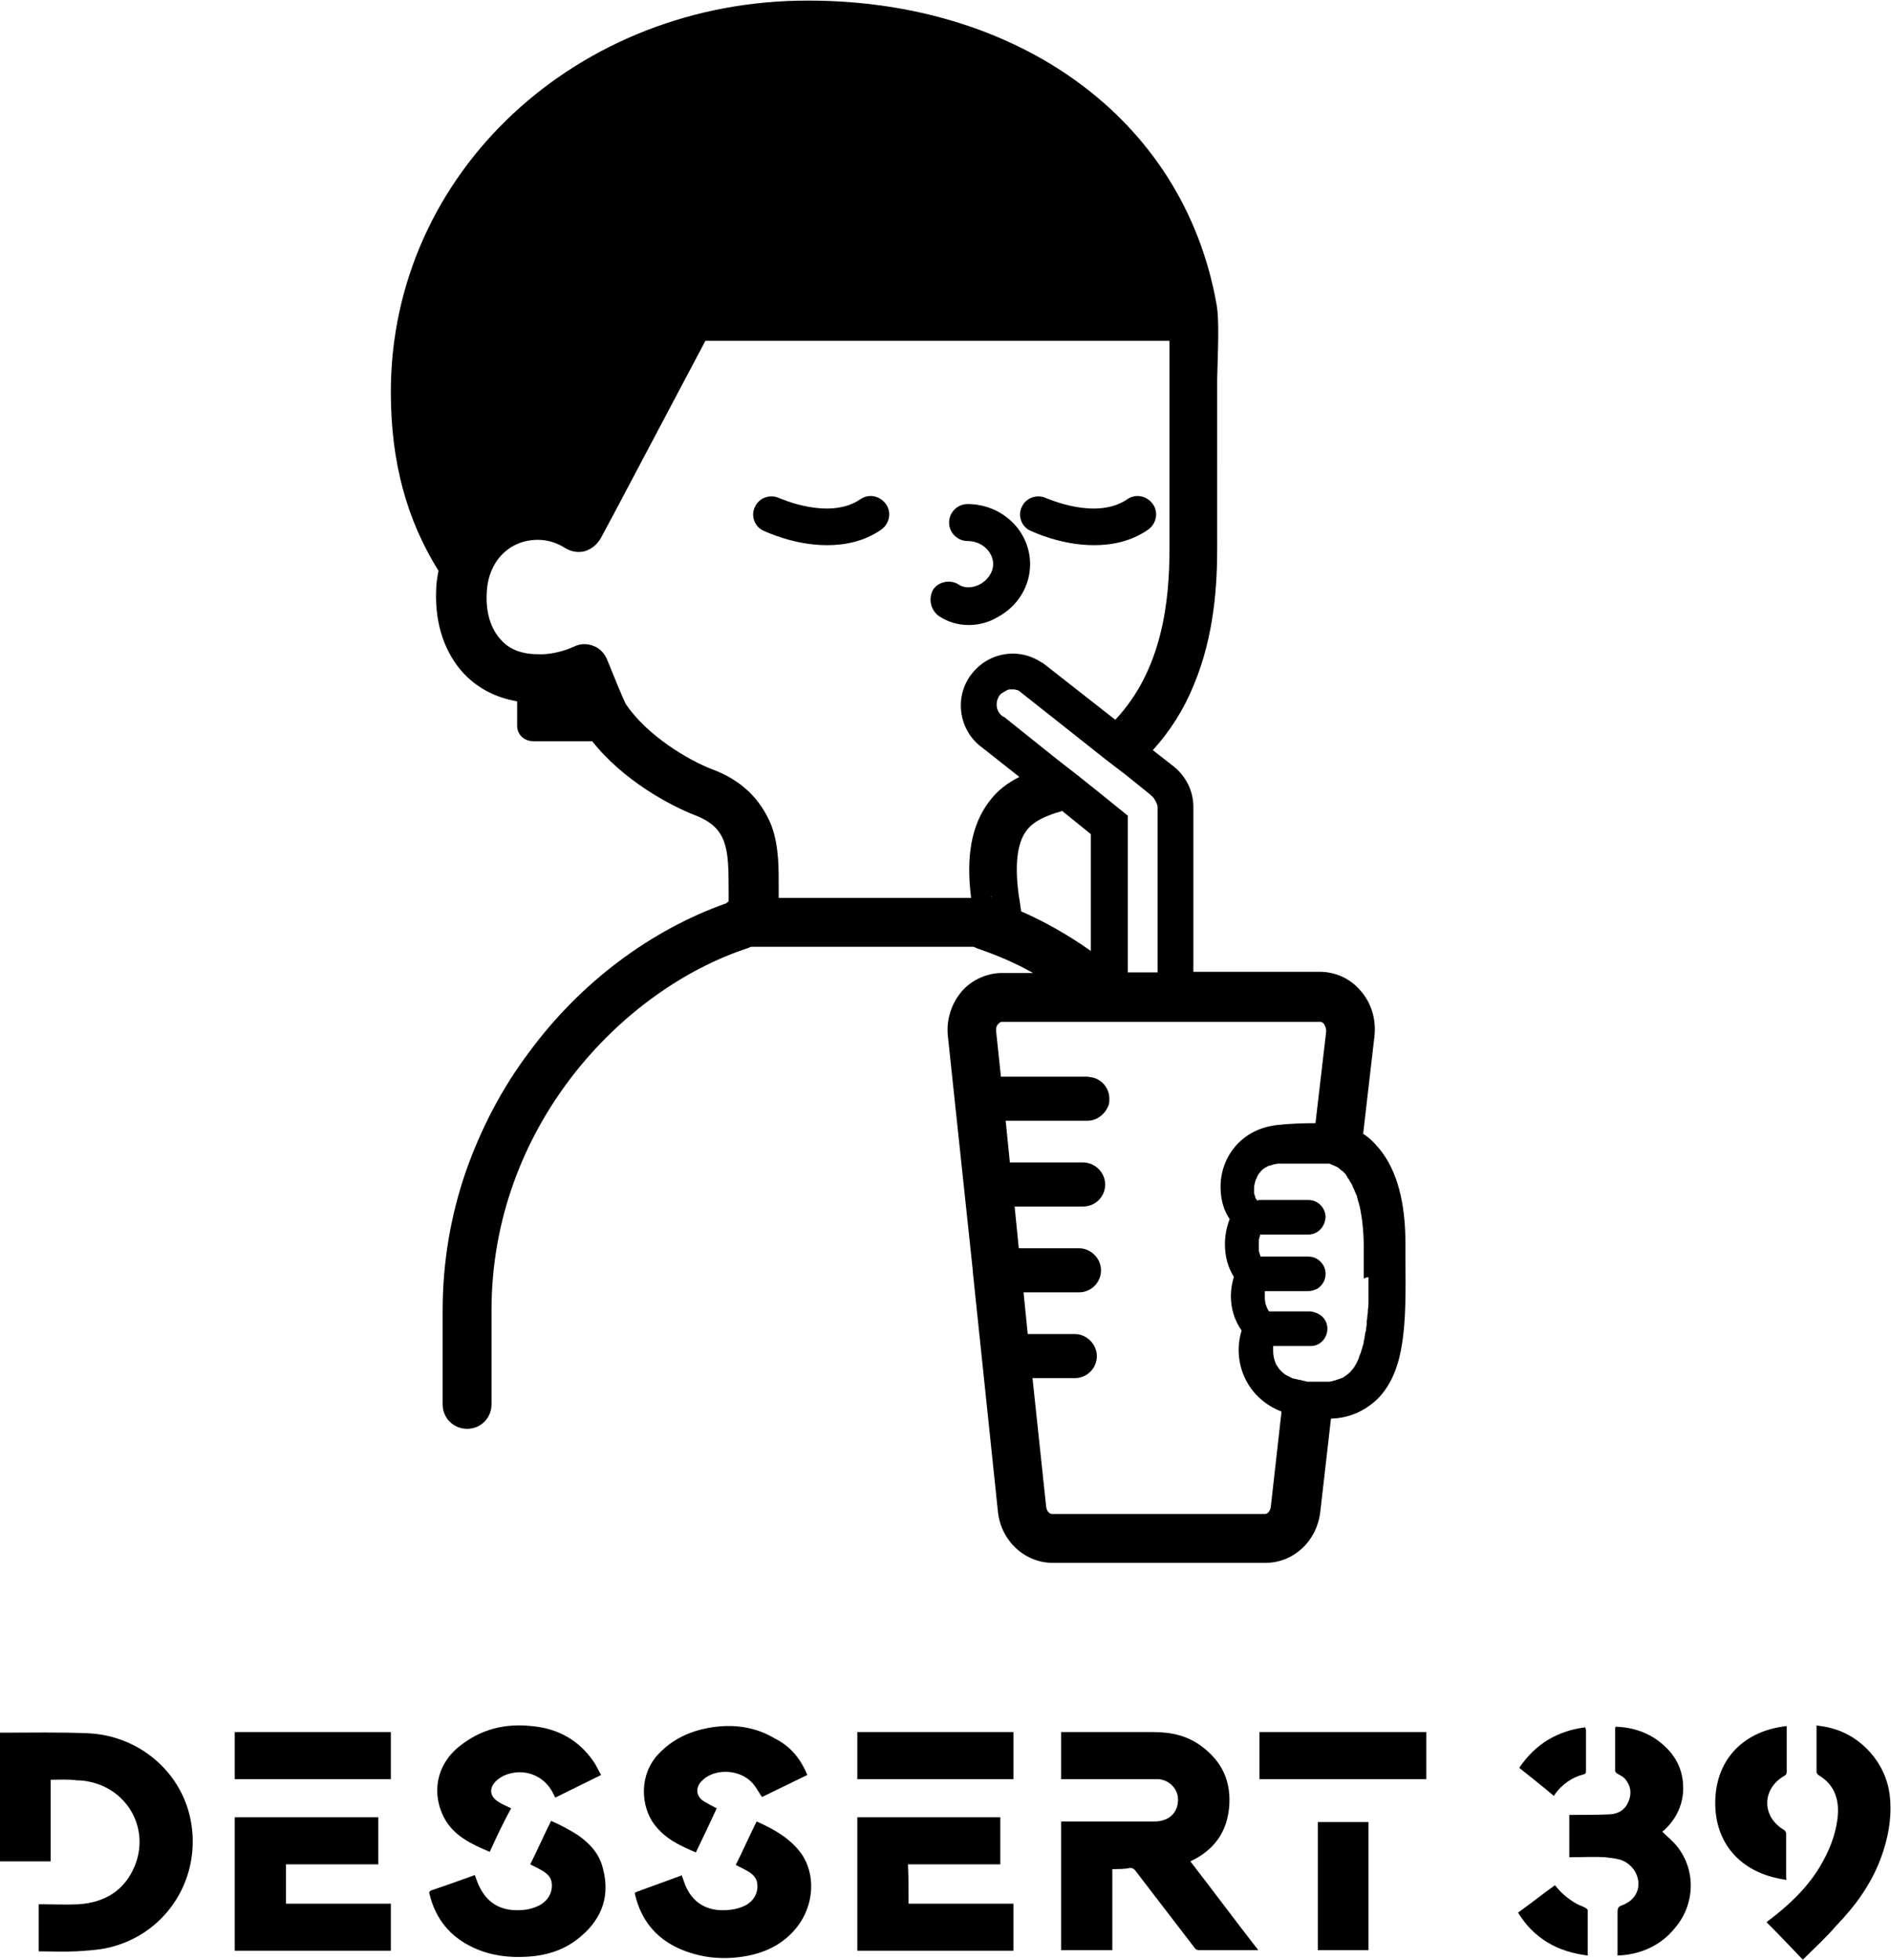 <?xml version="1.0" encoding="utf-8"?>
<!-- Generator: Adobe Illustrator 27.5.0, SVG Export Plug-In . SVG Version: 6.00 Build 0)  -->
<svg version="1.1" xmlns="http://www.w3.org/2000/svg" xmlns:xlink="http://www.w3.org/1999/xlink" x="0px" y="0px"
	 viewBox="0 0 317.4 328.9" style="enable-background:new 0 0 317.4 328.9;" xml:space="preserve">
<style type="text/css">
	.st0{fill:#E6E7E8;}
	.st1{fill:#FFFFFF;}
</style>
<g id="Layer_2">
</g>
<g id="Layer_1">
	<g>
		<path d="M186.7,313.7c0,4.6,0,9.1,0,13.6c-2.9,0-5.7,0-8.6,0c0-7.2,0-14.3,0-21.6c0.2,0,0.5,0,0.7,0c4.9,0,9.8,0,14.7,0
			c0.6,0,1.1,0,1.7-0.2c1.8-0.5,2.7-2.1,2.5-3.9c-0.2-1.6-1.6-2.9-3.3-3c-0.4,0-0.8,0-1.1,0c-4.8,0-9.6,0-14.4,0c-0.2,0-0.5,0-0.8,0
			c0-2.7,0-5.3,0-7.9c0.2,0,0.4,0,0.6,0c5,0,9.9,0,14.9,0c3,0,5.7,0.6,8.1,2.4c3.5,2.6,5,6,4.6,10.3c-0.4,4.2-2.6,7.1-6.3,8.9
			c-0.1,0-0.1,0.1-0.2,0.1c3.8,4.9,7.5,9.9,11.4,14.9c-0.3,0-0.4,0-0.6,0c-3.1,0-6.2,0-9.3,0c-0.4,0-0.6-0.1-0.8-0.4
			c-3.3-4.3-6.6-8.6-9.9-12.9c-0.2-0.3-0.5-0.5-0.9-0.5C188.8,313.7,187.8,313.7,186.7,313.7z"/>
		<path d="M8.5,298.7c0,4.6,0,9.1,0,13.7c-2.9,0-5.7,0-8.5,0c0-7.2,0-14.4,0-21.6c0.1,0,0.3,0,0.4,0c4.8,0,9.6-0.1,14.4,0.1
			c8.6,0.4,15.9,6.6,17.3,15.1c1.6,9.8-4.6,19-14.4,21c-1.6,0.3-3.3,0.4-4.9,0.5c-2.1,0.1-4.2,0-6.3,0c0-2.6,0-5.2,0-7.9
			c0.2,0,0.4,0,0.6,0c2,0,4.1,0.1,6.1,0c4.4-0.3,7.7-2.3,9.4-6.4c2.5-6-0.9-12.6-7.3-14.1c-0.8-0.2-1.6-0.3-2.4-0.3
			C11.5,298.6,10.1,298.7,8.5,298.7z"/>
		<path d="M65.6,319.5c0,2.7,0,5.3,0,7.9c-8.7,0-17.5,0-26.2,0c0-7.5,0-14.9,0-22.4c8,0,16,0,24.1,0c0,2.6,0,5.2,0,7.9
			c-5.2,0-10.3,0-15.5,0c0,2.2,0,4.4,0,6.6C53.9,319.5,59.7,319.5,65.6,319.5z"/>
		<path d="M152.5,319.5c5.9,0,11.7,0,17.6,0c0,2.6,0,5.3,0,7.9c-8.7,0-17.4,0-26.2,0c0-7.5,0-14.9,0-22.4c8,0,16,0,24,0
			c0,2.6,0,5.2,0,7.9c-5.1,0-10.3,0-15.5,0C152.5,315.1,152.5,317.2,152.5,319.5z"/>
		<path d="M271.5,328.2c0-0.3,0-0.6,0-0.9c0-2.1,0-4.2,0-6.4c0-0.6,0.1-0.9,0.7-1.1c1.3-0.5,2.3-1.3,2.7-2.7c0.5-2.1-0.8-4.3-3-5
			c-0.8-0.2-1.6-0.3-2.5-0.4c-1.8-0.1-3.5,0-5.3,0c-0.2,0-0.4,0-0.7,0c0-2.4,0-4.7,0-7.1c0.2,0,0.5,0,0.7,0c2.1,0,4.2,0,6.2-0.1
			c1.5-0.1,2.6-0.9,3.1-2.3c0.5-1.3,0.3-2.5-0.6-3.6c-0.3-0.4-0.8-0.6-1.3-0.9c-0.2-0.1-0.4-0.3-0.4-0.5c0-2.4,0-4.8,0-7.1
			c0-0.1,0-0.2,0.1-0.3c2.9,0.1,5.6,1,7.8,2.9c2.5,2.1,3.7,4.8,3.5,8.1c-0.2,2.5-1.3,4.6-3.1,6.3c-0.1,0.1-0.3,0.2-0.4,0.3
			c0.9,0.9,1.8,1.6,2.5,2.5c3.2,4,3,9.7-0.3,13.6C278.7,326.7,275,328.1,271.5,328.2z"/>
		<path d="M302.6,328.9c-2.1-2.2-4-4.2-6.1-6.3c0.1,0,0.2-0.2,0.4-0.3c3.3-2.5,6.3-5.3,8.5-8.9c1.5-2.5,2.6-5.1,3-8
			c0.4-3.1-0.3-5.8-3.2-7.5c-0.1-0.1-0.3-0.3-0.3-0.5c0-2.6,0-5.1,0-7.8c0.8,0.1,1.6,0.2,2.3,0.4c5.3,1.3,9.4,6,10,11.4
			c0.4,3.7-0.3,7.3-1.6,10.7c-1.6,4.2-4.2,7.8-7.4,11.1C306.5,325.2,304.5,327,302.6,328.9z"/>
		<path d="M79.7,314.7c0.3,0.8,0.5,1.5,0.9,2.2c1.3,2.5,3.4,3.7,6.2,3.7c1.3,0,2.5-0.2,3.7-0.8c1.5-0.8,2.3-2.2,2.1-3.8
			c-0.1-0.9-0.7-1.5-1.5-2c-0.7-0.4-1.3-0.7-2.1-1.1c1.2-2.4,2.3-4.9,3.5-7.3c1.6,0.7,3.1,1.5,4.5,2.4c2,1.4,3.6,3.1,4.2,5.6
			c1.2,4.5-0.1,8.3-3.6,11.3c-2.6,2.3-5.7,3.3-9.1,3.5c-3.1,0.2-6.2-0.2-9-1.5c-3.9-1.8-6.4-4.8-7.4-9c-0.1-0.2-0.1-0.4,0.2-0.6
			C74.7,316.5,77.2,315.6,79.7,314.7z"/>
		<path d="M114.4,314.7c0.3,0.7,0.5,1.5,0.8,2.1c1.2,2.5,3.3,3.8,6.1,3.8c1.3,0,2.6-0.2,3.8-0.8c1.5-0.8,2.2-2.2,2-3.7
			c-0.1-0.9-0.7-1.5-1.5-2c-0.7-0.4-1.3-0.7-2.1-1.1c1.2-2.4,2.3-4.9,3.5-7.3c2.9,1.3,5.6,2.8,7.5,5.4c2.5,3.6,2.1,8.7-0.7,12.3
			c-2.2,2.8-5.2,4.3-8.6,4.9c-3.9,0.7-7.7,0.3-11.3-1.3c-3.9-1.8-6.3-4.8-7.3-9c-0.1-0.3,0-0.4,0.3-0.5c2.5-0.9,4.9-1.8,7.4-2.7
			C114.3,314.7,114.4,314.7,114.4,314.7z"/>
		<path d="M82.2,310.8c-3.1-1.3-6.1-2.7-7.7-5.8c-2-3.9-1.4-8.7,2.6-11.9c3.6-2.9,7.7-3.9,12.2-3.4c4.3,0.4,7.8,2.3,10.3,5.9
			c0.5,0.7,0.8,1.5,1.3,2.3c-2.6,1.3-5.1,2.5-7.7,3.8c-0.1-0.2-0.2-0.4-0.3-0.6c-1.5-3.2-5.1-4.5-8.3-3.1c-0.6,0.3-1.2,0.7-1.6,1.2
			c-0.9,1.1-0.7,2.3,0.5,3.1c0.7,0.5,1.5,0.8,2.3,1.2C84.5,305.8,83.4,308.2,82.2,310.8z"/>
		<path d="M135.5,297.9c-2.5,1.2-5.1,2.5-7.6,3.7c-0.5-0.7-0.9-1.5-1.4-2.1c-1.8-2.3-5.6-2.8-8-1.2c-0.3,0.2-0.6,0.5-0.9,0.8
			c-0.9,1.1-0.7,2.4,0.5,3.2c0.7,0.4,1.4,0.8,2.2,1.2c-1.1,2.4-2.3,4.9-3.5,7.4c-0.7-0.3-1.4-0.6-2-0.9c-1.9-0.9-3.6-2-4.9-3.7
			c-2.4-3.1-2.7-8.5,0.7-12c2.3-2.4,5.1-3.7,8.3-4.3c3.9-0.7,7.7-0.3,11.2,1.8C132.7,293.1,134.4,295.2,135.5,297.9z"/>
		<path d="M239.4,290.7c0,2.7,0,5.2,0,7.9c-9.3,0-18.6,0-28,0c0-2.6,0-5.2,0-7.9C220.7,290.7,230,290.7,239.4,290.7z"/>
		<path d="M299.8,315.5c-7.9-1.1-12-6.4-11.9-13.1c0.1-7.5,5.2-12,12-12.7c0,0.2,0,0.4,0,0.6c0,2.3,0,4.7,0,7c0,0.4-0.1,0.6-0.5,0.8
			c-3.7,2.2-3.7,6.8,0,9c0.2,0.1,0.4,0.4,0.4,0.6c0,2.5,0,5,0,7.6C299.9,315.3,299.9,315.4,299.8,315.5z"/>
		<path d="M65.6,290.7c0,2.6,0,5.2,0,7.9c-8.7,0-17.4,0-26.2,0c0-2.6,0-5.2,0-7.9C48.2,290.7,56.9,290.7,65.6,290.7z"/>
		<path d="M143.9,298.6c0-2.6,0-5.2,0-7.9c8.7,0,17.5,0,26.2,0c0,2.6,0,5.2,0,7.9C161.4,298.6,152.6,298.6,143.9,298.6z"/>
		<path d="M221.2,305.8c2.8,0,5.6,0,8.5,0c0,7.2,0,14.3,0,21.5c-2.8,0-5.6,0-8.5,0C221.2,320.2,221.2,313,221.2,305.8z"/>
		<path d="M266.5,328.2c-5-0.6-9-2.8-11.7-7.2c2.1-1.5,4.1-3.1,6.2-4.6c1,1.3,2.2,2.3,3.6,3.1c0.5,0.3,1,0.4,1.5,0.7
			c0.2,0.1,0.4,0.3,0.4,0.4c0,2.5,0,5,0,7.5C266.6,328,266.5,328.1,266.5,328.2z"/>
		<path d="M260.8,301.4c-1.9-1.6-3.8-3.1-5.8-4.7c2.7-4,6.4-6.2,11.1-6.8c0,0.2,0.1,0.3,0.1,0.5c0,2.3,0,4.5,0,6.8
			c0,0.3,0,0.5-0.4,0.6c-2,0.5-3.6,1.7-4.8,3.3C261,301.2,260.9,301.3,260.8,301.4z"/>
	</g>
	<g>
		<path d="M128.2,89.1c0.3,0.1,5,2.4,10.6,2.4c3,0,6.2-0.6,9.1-2.6c1.4-1,1.8-2.9,0.8-4.3c-1-1.4-2.9-1.8-4.3-0.8
			c-5.3,3.6-13.5-0.2-13.6-0.2c-1.5-0.7-3.4-0.1-4.1,1.5C126,86.5,126.6,88.4,128.2,89.1z"/>
		<path d="M173,89.1c0.3,0.1,5,2.4,10.6,2.4c3,0,6.2-0.6,9.1-2.6c1.4-1,1.8-2.9,0.8-4.3c-1-1.4-2.9-1.8-4.3-0.8
			c-5.3,3.6-13.5-0.2-13.6-0.2c-1.5-0.7-3.4-0.1-4.1,1.5C170.8,86.5,171.4,88.4,173,89.1z"/>
		<path d="M157.6,103.4c1.5,1,3.2,1.5,5,1.5c1.6,0,3.3-0.4,4.8-1.3c3.4-1.8,5.5-5.2,5.5-8.9c0-5.6-4.7-10.1-10.5-10.1
			c-1.7,0-3.1,1.4-3.1,3.1s1.4,3.1,3.1,3.1c2.4,0,4.3,1.8,4.3,3.9c0,1.3-0.9,2.7-2.3,3.4c-0.6,0.3-2.1,0.9-3.5,0
			c-1.4-0.9-3.4-0.5-4.3,0.9C155.8,100.5,156.2,102.4,157.6,103.4z"/>
		<path d="M235.9,211.3c0-0.9,0-1.7,0-2.6c0-6.9-1.4-12.2-4.3-15.8c-0.9-1.1-1.8-2-2.8-2.6l1.9-16.4v0c0.3-2.8-0.5-5.6-2.4-7.7
			c-1.7-2-4.2-3.1-6.8-3.1h-21.2v-26.9c0-0.2,0-0.3,0-0.5c0.1-2.9-1.3-5.6-3.6-7.3l-3.2-2.5c2.9-3.2,5.2-6.8,6.9-11
			c3.5-8.4,3.9-17.1,3.9-22.9V63.6c0.1-4.5,0.4-9.7-0.1-12.5c-5.6-31.6-33.8-51-68.5-51C97,0,65.6,28.9,65.6,65.8
			c0,11.8,2.7,21.5,8,30c-0.2,1.1-0.4,2.2-0.4,3.4c-0.2,5.6,1.5,10.5,4.7,13.9c2.3,2.4,5.3,4,8.9,4.6l0,4.1c0,1.5,1.2,2.6,2.7,2.6
			h9.9c5.2,6.6,13.1,10.8,17.2,12.4c5.5,2.1,5.7,5.5,5.7,12.5c0,0.5,0,1,0,1.5c0,0.2,0,0.3,0,0.5c-0.2,0.1-0.3,0.2-0.4,0.3
			c-12.7,4.5-24.5,13.3-33.1,25c-4.6,6.1-8.1,12.9-10.6,20c-2.6,7.5-3.9,15.4-3.9,23.3v15.8c0,2.3,1.8,4.1,4.1,4.1s4.1-1.8,4.1-4.1
			v-15.8c0-30.6,21.7-53.8,43.1-60.8c0.2-0.1,0.4-0.2,0.6-0.2h37.2c0.2,0.1,0.5,0.2,0.7,0.3c3.2,1.1,6.3,2.4,9.3,4.1h-5.2
			c-2.5,0-5,1.1-6.7,3c-1.8,2.1-2.7,4.8-2.4,7.6l4.2,39.5l0,0.2l4.2,40.1c0.5,4.9,4.5,8.6,9.2,8.6h35.7c4.7,0,8.6-3.6,9.2-8.5
			l1.8-15.7c3.1-0.1,5.7-1.3,7.8-3.3C236,230,236,221.8,235.9,211.3z M214.5,188.8c-2.8,0.3-5.1,1.4-6.9,3.3
			c-0.2,0.2-0.3,0.4-0.5,0.6c-1.6,2-2.4,4.6-2.2,7.3c0.1,1.7,0.6,3.3,1.5,4.6c-0.5,1.3-0.8,2.7-0.8,4.2c0,2.1,0.5,3.9,1.5,5.5
			c-0.3,1-0.5,2.1-0.5,3.2c0,2.1,0.6,4.1,1.8,5.8c-0.3,1-0.5,2.1-0.5,3.2c0,3.3,1.4,6.3,3.7,8.3c1,0.9,2.2,1.6,3.5,2.1l-1.8,16
			c-0.1,0.7-0.5,1.2-1,1.2h-35.7c-0.5,0-0.9-0.5-1-1.2l-2.3-21.6h7.1c2.1,0,3.7-1.7,3.7-3.7s-1.7-3.7-3.7-3.7h-7.9l-0.7-7h9.3
			c2.1,0,3.7-1.7,3.7-3.7s-1.7-3.7-3.7-3.7h-10.1l-0.7-7h11.5c2.1,0,3.7-1.7,3.7-3.7s-1.7-3.7-3.7-3.7h-12.3l-0.7-7h13.7
			c1.7,0,3.1-1.2,3.6-2.7c0.1-0.3,0.1-0.7,0.1-1c0-1.8-1.3-3.3-3-3.6c-0.2,0-0.5-0.1-0.7-0.1h-14.5l-0.8-7.6
			c-0.1-0.7,0.2-1.1,0.4-1.3c0.2-0.2,0.4-0.3,0.6-0.3H183h1.3h4.9h0h5h0h1.3h4.9h21.2c0.2,0,0.4,0.1,0.6,0.3
			c0.1,0.2,0.4,0.6,0.4,1.3l-1.8,15.4C218.5,188.5,216.4,188.6,214.5,188.8z M193.8,134.2c0.1,0.2,0.2,0.3,0.3,0.5
			c0,0.1,0,0.2,0.1,0.2c0,0.2,0.1,0.3,0.1,0.5c0,0.1,0,0.2,0,0.3l0,0.2l0,0.2c0,0.1,0,0.2,0,0.2v26.9h-5v-26.3l-4.7-3.8l-3.5-2.8
			l-3.6-2.8l-9-7.2l-0.1,0c-0.8-0.5-1.2-1.4-1.1-2.3c0-0.4,0.2-0.8,0.4-1.2c0.1-0.1,0.1-0.2,0.2-0.2c0.1-0.2,0.3-0.3,0.5-0.4
			c0.2-0.1,0.3-0.2,0.5-0.3c0.1,0,0.1-0.1,0.2-0.1c0.2-0.1,0.4-0.1,0.7-0.1c0.1,0,0.2,0,0.4,0c0.2,0,0.3,0.1,0.5,0.1
			c0.1,0,0.2,0.1,0.2,0.1c0.1,0,0.2,0.1,0.2,0.1l11,8.7l3.4,2.7l3.4,2.6l4.1,3.3l0,0l0,0C193.4,133.7,193.7,133.9,193.8,134.2z
			 M119.5,129.1c-3.9-1.5-10.9-5.6-14.5-11c-0.4-0.8-1.9-4.4-3.1-7.4c-0.4-1-1.2-1.9-2.3-2.3c-1-0.4-2.2-0.4-3.2,0.1
			c0,0-0.5,0.2-1.2,0.5c-1.2,0.4-3.1,0.9-4.9,0.8c-2.7,0-4.8-0.8-6.2-2.4c-1.7-1.8-2.6-4.6-2.4-7.9c0.2-5.2,3.7-8.9,8.6-8.9
			c1.6,0,3.2,0.5,4.6,1.4c1,0.6,2.2,0.8,3.3,0.5c0.3-0.1,0.5-0.2,0.7-0.3c0.8-0.4,1.4-1,1.9-1.8l2.2-4.1l15.4-29.1h77.9v9.7V92
			c0,8.9-1.2,20.4-9.1,28.8l-12-9.4c-0.1-0.1-0.3-0.2-0.5-0.3c-1.4-0.9-3-1.4-4.7-1.4c-2.9,0-5.5,1.4-7.2,3.8
			c-2.7,3.9-1.7,9.3,2.1,12l6.2,4.9c-1.8,0.9-3.7,2.2-5.2,4.3c-2.8,3.8-3.8,9-2.9,16h-32.3c0-0.4,0-0.8,0-1.2
			c0-3.6,0.1-7.3-1.2-10.9C127.7,134.1,124.4,130.9,119.5,129.1z M166.9,150.6C166.9,150.6,166.9,150.6,166.9,150.6L166.9,150.6
			C166.9,150.6,166.9,150.6,166.9,150.6z M166.2,150.5c0.1,0,0.2,0,0.3,0C166.4,150.6,166.3,150.5,166.2,150.5z M171.5,153
			c0,0-0.1,0-0.1,0c-0.1-0.7-0.2-1.6-0.4-2.7c-0.7-5.1-0.3-8.8,1.3-10.9c1.2-1.6,3-2.3,5-3l0.1,0c0.3-0.1,0.6-0.2,0.9-0.3l0.1,0.1
			l4.7,3.8v19.6C179.4,157,175.6,154.8,171.5,153z M229.7,214.5c0,0.4,0,0.7,0,1.1s0,0.7,0,1.1c0,0.5,0,1.1,0,1.6c0,0.5,0,1-0.1,1.5
			c0,0.3,0,0.7-0.1,1c0,0.3,0,0.6-0.1,0.9c0,0.2,0,0.3,0,0.5c0,0.3-0.1,0.6-0.1,0.9c0,0.1,0,0.3-0.1,0.4c-0.1,0.4-0.1,0.8-0.2,1.2
			c0,0.2-0.1,0.3-0.1,0.5c0,0.3-0.1,0.5-0.2,0.8c0,0.2-0.1,0.3-0.1,0.4c-0.1,0.2-0.1,0.4-0.2,0.6c0,0.1-0.1,0.2-0.1,0.3
			c-0.1,0.2-0.2,0.4-0.2,0.6c-0.1,0.1-0.1,0.3-0.2,0.4c-0.1,0.3-0.2,0.5-0.4,0.8c-0.1,0.2-0.2,0.3-0.3,0.5c-0.2,0.2-0.4,0.5-0.6,0.7
			c-0.3,0.3-0.6,0.5-0.9,0.7c-0.2,0.2-0.5,0.3-0.8,0.4c-0.2,0.1-0.4,0.1-0.6,0.2c-0.1,0-0.2,0.1-0.3,0.1c-0.1,0-0.2,0-0.3,0.1
			c-0.2,0-0.4,0.1-0.6,0.1c-0.2,0-0.5,0-0.7,0c0,0,0,0,0,0c0,0,0,0,0,0c0,0,0,0-0.1,0c0,0,0,0,0,0c0,0,0,0,0,0c-0.1,0-0.1,0-0.3,0
			c0,0,0,0,0,0c-0.1,0-0.1,0-0.2,0c0,0,0,0,0,0c-0.1,0-0.1,0-0.2,0c0,0,0,0,0,0c-0.1,0-0.1,0-0.2,0c0,0,0,0,0,0c-0.1,0-0.2,0-0.3,0
			c0,0,0,0,0,0c-0.1,0-0.2,0-0.3,0c0,0,0,0,0,0c-0.1,0-0.2,0-0.3,0c0,0,0,0,0,0c-0.1,0-0.2,0-0.3,0c0,0,0,0-0.1,0
			c-0.1,0-0.2,0-0.3,0c0,0,0,0,0,0c0,0-0.1,0-0.1,0c-0.1,0-0.1,0-0.2,0c0,0,0,0,0,0c-0.1,0-0.2,0-0.4-0.1c0,0,0,0,0,0
			c-0.1,0-0.2,0-0.4-0.1c0,0,0,0-0.1,0c-0.1,0-0.2-0.1-0.4-0.1c0,0,0,0-0.1,0c-0.1,0-0.2-0.1-0.4-0.1c0,0,0,0,0,0
			c-0.1,0-0.3-0.1-0.4-0.1c0,0,0,0,0,0c0,0-0.1,0-0.1,0c-0.4-0.1-0.7-0.3-1.1-0.5c-0.2-0.1-0.4-0.2-0.5-0.3c-0.4-0.3-0.7-0.6-1-1
			c-0.1-0.2-0.3-0.4-0.4-0.6c-0.3-0.7-0.5-1.4-0.5-2.2c0-0.1,0-0.2,0-0.3c0,0,0-0.1,0-0.1c0-0.1,0-0.1,0-0.2c0,0,0-0.1,0-0.1
			c0-0.1,0-0.1,0-0.2h2.3h3.9c0.1,0,0.2,0,0.3,0c1.5-0.1,2.6-1.4,2.6-2.9c0-1.3-0.8-2.3-2-2.7c-0.3-0.1-0.6-0.2-0.9-0.2h-3.2h-3.7
			c-0.4-0.6-0.7-1.4-0.7-2.3c0-0.1,0-0.2,0-0.4c0,0,0-0.1,0-0.1c0-0.1,0-0.2,0-0.3c0,0,0-0.1,0-0.1c0-0.1,0-0.1,0-0.2h4.6h2.7
			c0.5,0,1.1-0.2,1.5-0.4c0.8-0.5,1.4-1.4,1.4-2.5c0-0.8-0.3-1.5-0.9-2.1c-0.5-0.5-1.2-0.8-2-0.8h-2h-5.9c0,0-0.1,0-0.1,0
			c0-0.1-0.1-0.1-0.1-0.2c0,0,0-0.1,0-0.1c0-0.1-0.1-0.2-0.1-0.3c0,0,0,0,0,0c0-0.1-0.1-0.2-0.1-0.4c0,0,0-0.1,0-0.1
			c0-0.1,0-0.2,0-0.3c0,0,0-0.1,0-0.1c0-0.1,0-0.3,0-0.4c0,0,0,0,0,0c0-0.2,0-0.3,0-0.4c0,0,0-0.1,0-0.1c0-0.1,0-0.2,0-0.3
			c0,0,0-0.1,0-0.1c0-0.1,0-0.2,0.1-0.3c0,0,0-0.1,0-0.1c0-0.1,0.1-0.2,0.1-0.3c0,0,0,0,0-0.1c0,0,0-0.1,0-0.1c0.1,0,0.1,0,0.2,0
			h6.3h1.6c1.4,0,2.5-1,2.8-2.3c0-0.2,0.1-0.4,0.1-0.6c0,0,0,0,0,0c0-1.6-1.3-2.9-2.9-2.9h-0.9h-7c-0.2,0-0.5,0-0.7,0.1c0,0,0,0,0,0
			c0-0.1-0.1-0.1-0.1-0.2c0,0,0-0.1-0.1-0.1c0-0.1-0.1-0.1-0.1-0.2c0,0,0-0.1,0-0.1c0-0.1,0-0.1-0.1-0.2c0,0,0-0.1,0-0.1
			c0-0.1,0-0.2-0.1-0.2c0,0,0-0.1,0-0.1c0-0.1,0-0.3,0-0.4c0-0.2,0-0.3,0-0.5c0-0.4,0.1-0.8,0.2-1.1c0-0.2,0.1-0.3,0.2-0.5
			c0.1-0.2,0.1-0.3,0.2-0.5c0.1-0.1,0.1-0.2,0.2-0.3c0.2-0.2,0.3-0.4,0.5-0.6c0.2-0.2,0.4-0.3,0.7-0.5c0.2-0.1,0.5-0.3,0.8-0.3
			c0.2-0.1,0.4-0.1,0.6-0.2c0.2,0,0.5-0.1,0.7-0.1c0.1,0,0.3,0,0.4,0c0,0,0.1,0,0.1,0c0.1,0,0.2,0,0.3,0c0,0,0.1,0,0.1,0
			c0.1,0,0.3,0,0.4,0c0,0,0.1,0,0.1,0c0.1,0,0.2,0,0.3,0c0,0,0.1,0,0.1,0c0.1,0,0.3,0,0.4,0c0,0,0,0,0,0c0.1,0,0.2,0,0.4,0
			c0,0,0.1,0,0.1,0c0.1,0,0.2,0,0.3,0c0,0,0,0,0.1,0c0.1,0,0.2,0,0.4,0c0,0,0.1,0,0.1,0c0.1,0,0.2,0,0.3,0c0,0,0.1,0,0.1,0
			c0.1,0,0.2,0,0.3,0c0,0,0,0,0,0c0.1,0,0.2,0,0.3,0c0,0,0.1,0,0.1,0c0.1,0,0.1,0,0.2,0c0,0,0,0,0.1,0c0,0,0,0,0.1,0
			c0.1,0,0.2,0,0.3,0c0,0,0.1,0,0.1,0c0.1,0,0.2,0,0.2,0c0,0,0.1,0,0.1,0c0.1,0,0.2,0,0.3,0c0,0,0,0,0.1,0c0.1,0,0.1,0,0.2,0
			c0,0,0.1,0,0.1,0c0,0,0.1,0,0.1,0c0,0,0.1,0,0.1,0c0,0,0.1,0,0.1,0c0,0,0.1,0,0.1,0c0,0,0.1,0,0.1,0c0.1,0,0.2,0,0.2,0
			c0,0,0,0,0,0c0.1,0,0.3,0,0.4,0c0,0,0,0,0,0c0.1,0,0.1,0,0.1,0c0,0,0,0,0,0c0,0,0.1,0,0.1,0c0.1,0,0.3,0,0.4,0c0.1,0,0.1,0,0.2,0
			c0.2,0,0.4,0.1,0.6,0.2c0.1,0,0.2,0.1,0.2,0.1c0.1,0,0.2,0.1,0.3,0.1c0.1,0.1,0.3,0.1,0.4,0.2c0.1,0.1,0.3,0.2,0.4,0.3
			c0,0,0.1,0.1,0.1,0.1c0.1,0.1,0.2,0.2,0.3,0.2c0.1,0.1,0.2,0.2,0.3,0.3c0.1,0.1,0.3,0.3,0.4,0.5c0,0.1,0.1,0.1,0.1,0.2
			c0.1,0.2,0.3,0.4,0.4,0.6c0,0.1,0.1,0.1,0.1,0.2c0.2,0.3,0.4,0.6,0.5,1c0,0,0,0,0,0c0.2,0.3,0.3,0.7,0.5,1.1
			c0.1,0.2,0.2,0.4,0.2,0.6c0.1,0.2,0.1,0.5,0.2,0.7c0.1,0.2,0.1,0.5,0.2,0.7c0.4,1.8,0.7,4.1,0.7,6.9c0,1,0,2,0,3
			c0,0.4,0,0.8,0,1.2c0,0.4,0,0.8,0,1.1C229.7,214.2,229.7,214.4,229.7,214.5z"/>
	</g>
</g>
</svg>
